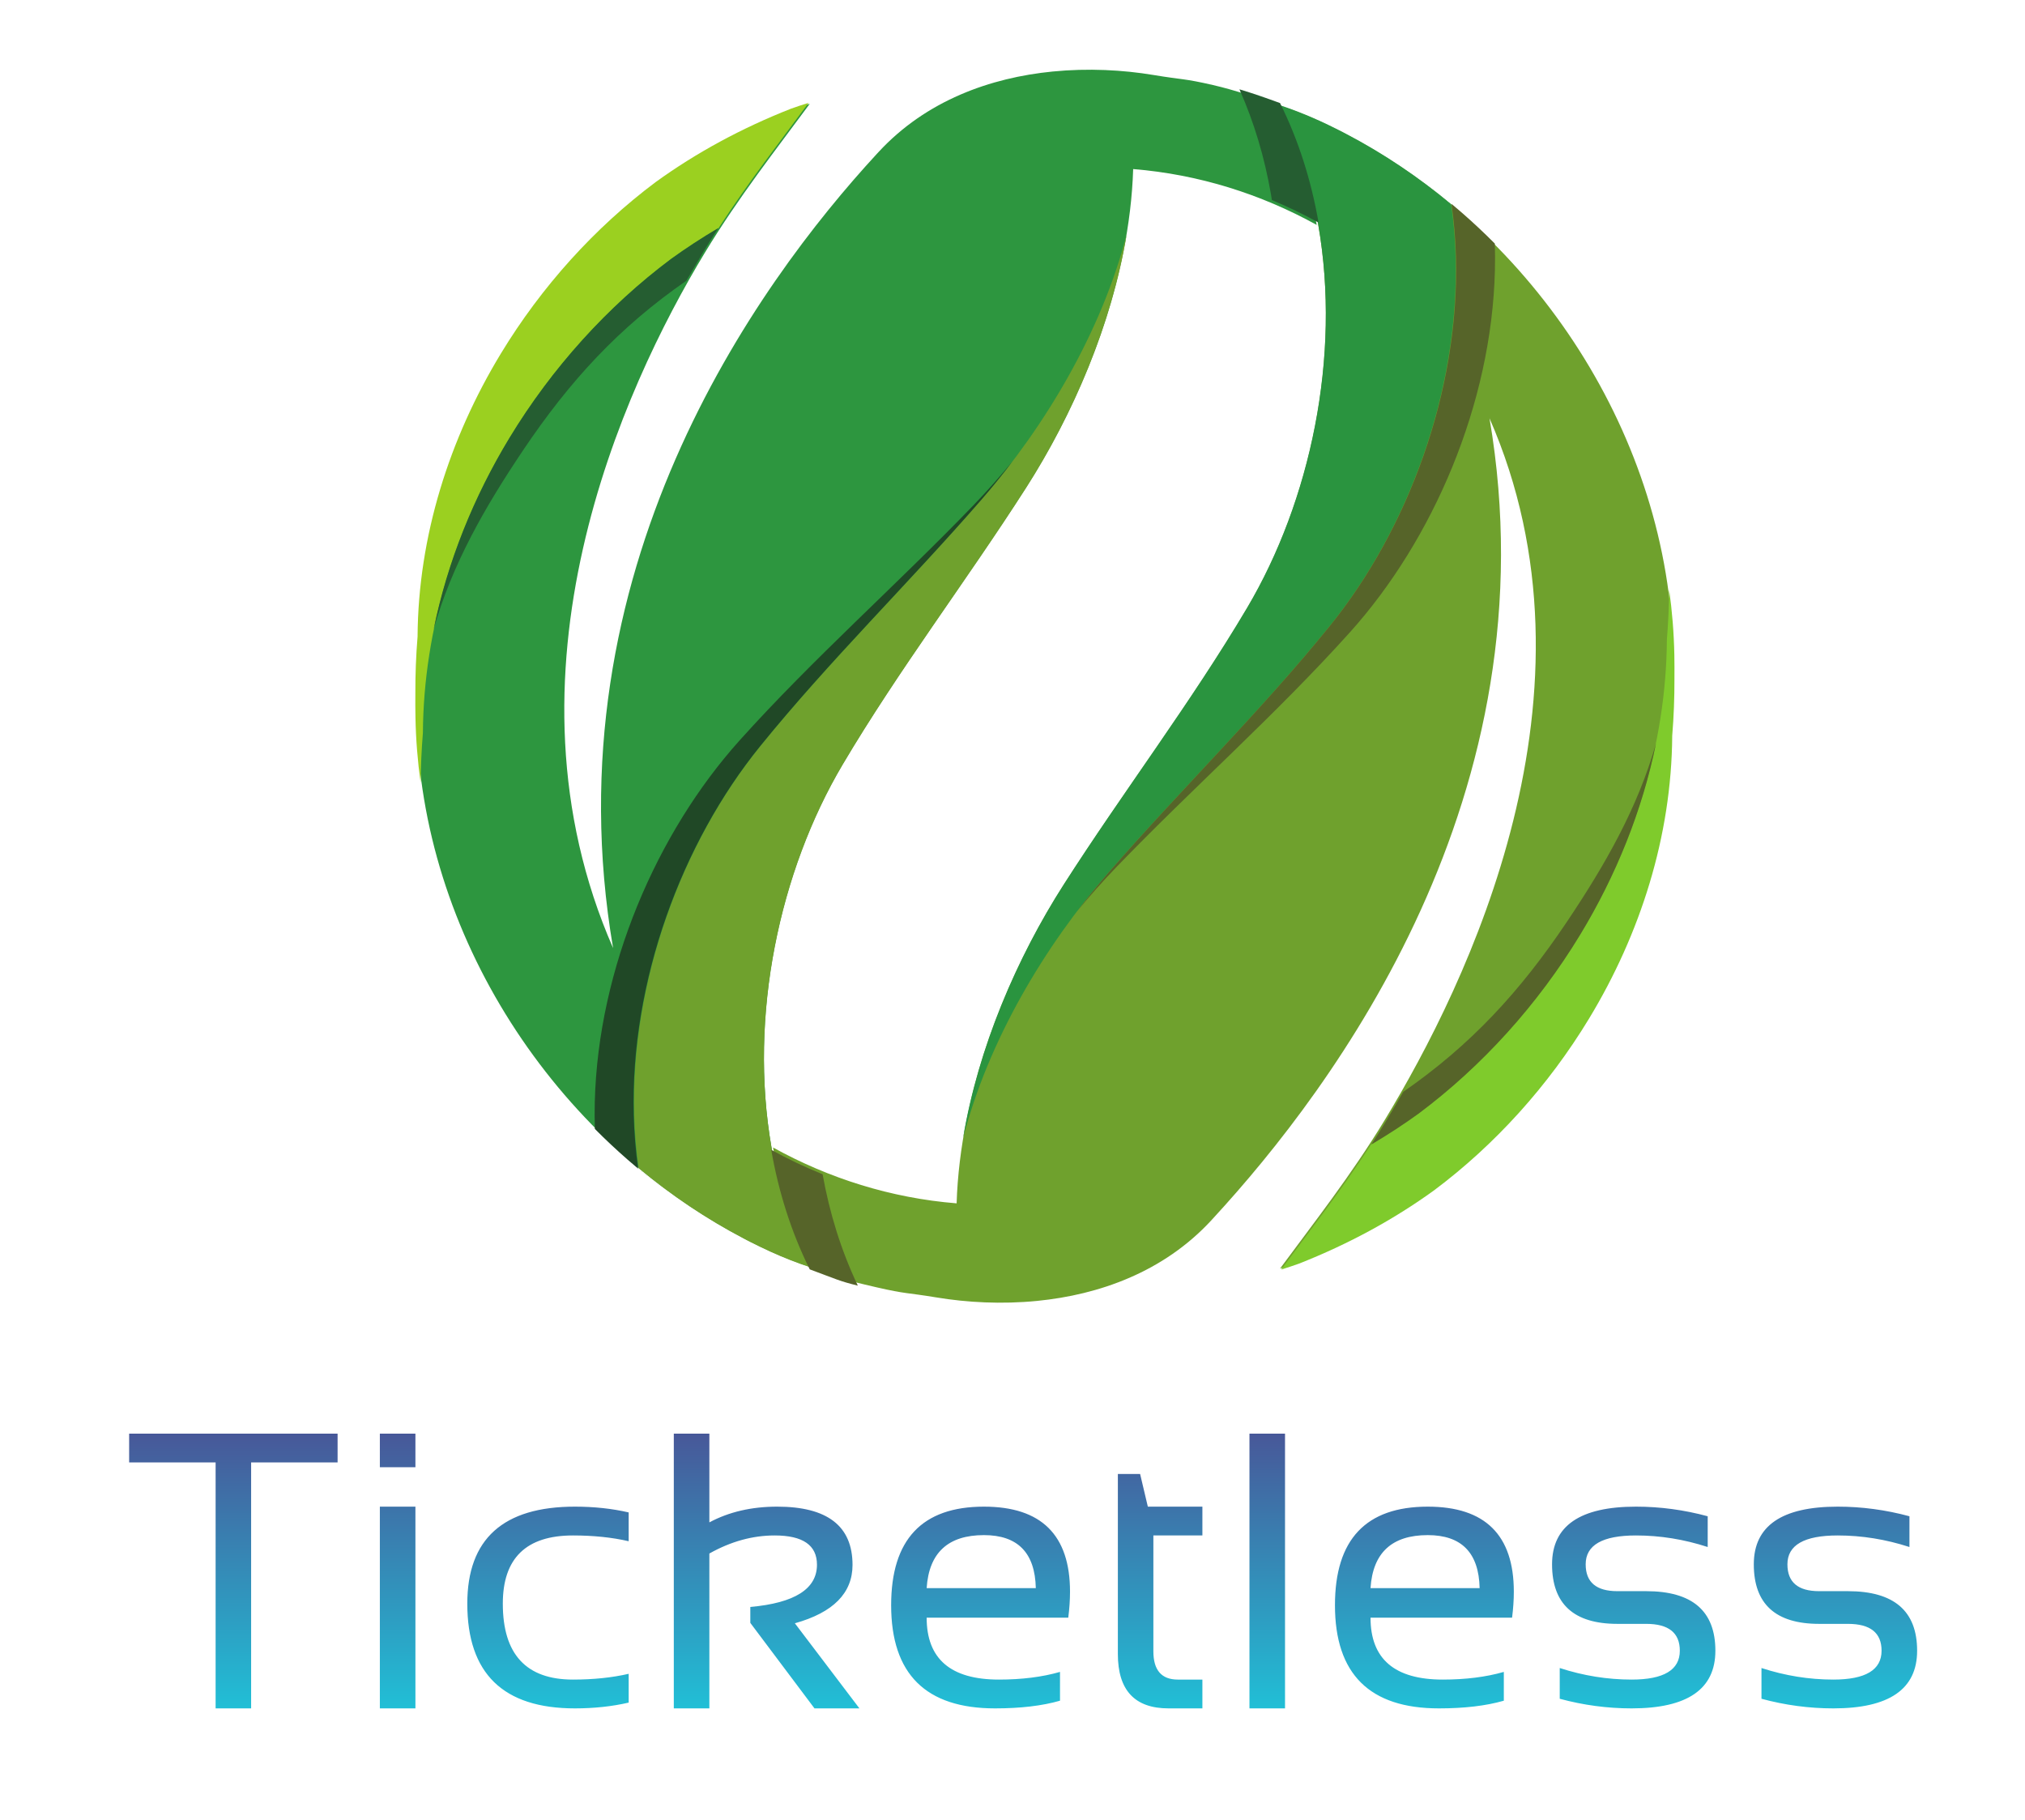 <svg xmlns="http://www.w3.org/2000/svg" xmlns:xlink="http://www.w3.org/1999/xlink" version="1.1" width="656.333" height="590" xml:space="preserve" style=""><rect id="backgroundrect" width="100%" height="100%" x="0" y="0" fill="none" stroke="none" style="" class=""/>
<desc>Created with Fabric.js 3.1.0</desc>
<defs>
</defs>



<g class="currentLayer" style=""><title>Layer 1</title><g style="" id="logo-logo" class="">
	<g id="logo-logo" stroke-width="0">
<linearGradient id="SVGID_8131" gradientUnits="userSpaceOnUse" gradientTransform="translate(13.333, -8.333) translate(-186.667, -186.667) matrix(10.676, -78.613, 78.613, 10.676, 1087.7, 156.814)" x1="9.094947017729282e-13" y1="-4.547473508864641e-13" x2="1" y2="-4.547473508864641e-13" stroke-width="0">
<stop offset="0%" style="stop-color:rgb(111,161,45);stop-opacity: 1"/>
<stop offset="100%" style="stop-color:rgb(155,208,32);stop-opacity: 1"/>
</linearGradient>
<path style="stroke: none; stroke-width: 1; stroke-dasharray: none; stroke-linecap: butt; stroke-dashoffset: 0; stroke-linejoin: miter; stroke-miterlimit: 10; fill: url(#SVGID_8131); fill-rule: nonzero; opacity: 1;" paint-order="stroke" d="m542.318,211.918 c-1.32,-70.109 -44.736,-136.315 -106.02,-168.408 c-0.333,-0.177 -0.669,-0.353 -1.008,-0.53 c-0.395,-0.204 -0.79,-0.409 -1.188,-0.606 c-2.103,-1.07 -4.236,-2.099 -6.384,-3.086 c-4.451,-2.016 -8.774,-3.706 -12.91,-5.068 c6.045,12.176 10.128,25.259 12.477,38.74 c7.458,42.783 -2.591,89.597 -23.059,124.167 c-18.227,30.777 -40.046,59.413 -59.368,89.58 c-18.993,29.644 -33.693,67.429 -34.802,103.331 c-21.3,-1.721 -41.404,-8.098 -59.486,-18.095 c2.352,13.485 6.436,26.568 12.48,38.74 v0 c10.939,4.045 9.384,3.875 21.151,6.591 c9.505,2.189 9.619,1.656 19.263,3.253 c9.91,1.649 21.192,2.269 32.703,1.13 c20.118,-1.989 40.95,-9.359 56.423,-26.101 c0.184,-0.204 0.371,-0.405 0.561,-0.613 c39.139,-42.473 110.426,-137.354 89.622,-259.366 c38.896,88.801 -7.032,183.05 -33.974,227.478 c-10.852,17.897 -23.194,33.571 -33.912,48.124 c1.912,-0.586 3.821,-1.23 5.719,-1.898 c16.104,-6.342 30.749,-14.313 43.85,-23.787 c19.692,-14.731 36.988,-33.831 50.188,-55.609 c16.637,-27.441 26.772,-59.128 26.984,-91.71 c0.516,-6.235 0.734,-12.335 0.72,-18.317 c0.024,-2.629 0.014,-5.272 -0.031,-7.939 " stroke-linecap="round" stroke-width="0" id="svg_2"/>
</g>
	<g id="logo-logo" stroke-width="0">
<linearGradient id="SVGID_8132" gradientUnits="userSpaceOnUse" gradientTransform="translate(13.333, -8.333) translate(-186.667, -186.667) matrix(44.334, -154.571, 154.571, 44.334, 1232.85, 277.78)" x1="0" y1="4.547473508864641e-13" x2="1" y2="4.547473508864641e-13" stroke-width="0">
<stop offset="0%" style="stop-color:rgb(127,203,44);stop-opacity: 1"/>
<stop offset="100%" style="stop-color:rgb(42,148,63);stop-opacity: 1"/>
</linearGradient>
<path style="stroke: none; stroke-width: 1; stroke-dasharray: none; stroke-linecap: butt; stroke-dashoffset: 0; stroke-linejoin: miter; stroke-miterlimit: 10; fill: url(#SVGID_8132); fill-rule: nonzero; opacity: 1;" paint-order="stroke" d="m542.679,212.235 c-0.139,-7.101 -0.714,-14.164 -1.683,-21.158 c-0.048,5.3 -0.274,10.679 -0.731,16.169 c-0.215,33.977 -10.787,67.027 -28.137,95.642 c-13.766,22.713 -31.809,42.631 -52.346,57.994 c-4.908,3.556 -10.042,6.898 -15.369,10.042 c-9.605,14.808 -19.976,28.105 -29.163,40.572 c1.912,-0.586 3.821,-1.23 5.719,-1.898 c16.104,-6.342 30.749,-14.313 43.85,-23.787 c19.692,-14.731 36.988,-33.831 50.188,-55.609 c16.637,-27.441 26.772,-59.128 26.984,-91.71 c0.516,-6.235 0.734,-12.335 0.72,-18.317 c0.024,-2.629 0.014,-5.272 -0.031,-7.939 " stroke-linecap="round" stroke-width="0" id="svg_3"/>
</g>
	<g id="logo-logo" stroke-width="0">
<linearGradient id="SVGID_8133" gradientUnits="userSpaceOnUse" gradientTransform="translate(13.333, -8.333) translate(-186.667, -186.667) matrix(34.351, 107.846, -107.846, 34.351, 1053.33, -165.456)" x1="0" y1="0" x2="1" y2="0" stroke-width="0">
<stop offset="0%" style="stop-color:rgb(127,203,44);stop-opacity: 1"/>
<stop offset="100%" style="stop-color:rgb(42,148,63);stop-opacity: 1"/>
</linearGradient>
<path style="stroke: none; stroke-width: 1; stroke-dasharray: none; stroke-linecap: butt; stroke-dashoffset: 0; stroke-linejoin: miter; stroke-miterlimit: 10; fill: url(#SVGID_8133); fill-rule: nonzero; opacity: 1;" paint-order="stroke" d="m430.903,203.005 c25.283,-31.22 42.031,-76.071 40.884,-119.484 c-0.149,-5.816 -0.63,-11.608 -1.448,-17.34 c-10.53,-8.778 -21.947,-16.46 -34.067,-22.806 c-0.333,-0.177 -0.669,-0.353 -1.008,-0.53 c-0.395,-0.204 -0.79,-0.409 -1.188,-0.606 c-2.103,-1.07 -4.236,-2.099 -6.384,-3.086 c-4.451,-2.016 -8.774,-3.706 -12.91,-5.068 c6.045,12.176 10.128,25.259 12.477,38.74 c7.458,42.783 -2.591,89.597 -23.059,124.167 c-18.227,30.777 -40.046,59.413 -59.368,89.58 c-15.31,23.894 -27.826,53.078 -32.685,82.302 c8.151,-31.485 26.343,-62.145 46.984,-85.883 c23.51,-27.032 49.264,-52.184 71.772,-79.985 " stroke-linecap="round" stroke-width="0" id="svg_4"/>
</g>
	<g id="logo-logo" stroke-width="0">
<path style="stroke: none; stroke-width: 1; stroke-dasharray: none; stroke-linecap: butt; stroke-dashoffset: 0; stroke-linejoin: miter; stroke-miterlimit: 10; fill: rgb(86,100,41); fill-rule: nonzero; opacity: 1;" paint-order="stroke" d="m507.92,298.692 c-15.3,22.809 -31.269,40.074 -53.095,55.198 c-1.126,1.927 -4.52,7.736 -5.598,9.508 c-1.562,2.577 -3.163,5.108 -4.773,7.596 c0.007,-0.014 0.017,-0.028 0.024,-0.044 c5.327,-3.143 10.461,-6.485 15.369,-10.042 c20.537,-15.363 38.581,-35.28 52.346,-57.994 c11.545,-19.051 20.073,-40.07 24.563,-62.014 c-5.965,21.092 -16.689,39.679 -28.837,57.792 " stroke-linecap="round" stroke-width="0" id="svg_5"/>
</g>
	<g id="logo-logo" stroke-width="0">
<path style="stroke: none; stroke-width: 1; stroke-dasharray: none; stroke-linecap: butt; stroke-dashoffset: 0; stroke-linejoin: miter; stroke-miterlimit: 10; fill: rgb(86,100,41); fill-rule: nonzero; opacity: 1;" paint-order="stroke" d="m462.456,59.751 c2.719,2.04 5.386,4.146 7.998,6.322 c0.817,5.733 1.299,11.524 1.448,17.34 c1.147,43.413 -15.601,88.264 -40.884,119.484 c-22.508,27.801 -48.263,52.953 -71.772,79.985 c-3.45,3.966 -6.827,8.133 -10.104,12.46 c4.091,-4.995 8.334,-9.761 12.657,-14.247 c24.864,-25.792 51.872,-49.6 75.78,-76.206 c26.849,-29.887 45.866,-73.823 46.946,-117.236 c0.073,-2.903 0.059,-5.805 -0.028,-8.694 c-6.876,-6.935 -14.247,-13.36 -22.041,-19.207 " stroke-linecap="round" stroke-width="0" id="svg_6"/>
</g>
	<g id="logo-logo" stroke-width="0">
<linearGradient id="SVGID_8134" gradientUnits="userSpaceOnUse" gradientTransform="translate(13.333, -8.333) translate(-186.667, -186.667) matrix(-54.352, 109.998, -109.998, -54.352, 887.077, -164.312)" x1="-4.547473508864641e-13" y1="4.547473508864641e-13" x2="1" y2="4.547473508864641e-13" stroke-width="0">
<stop offset="0%" style="stop-color:rgb(31,101,50);stop-opacity: 1"/>
<stop offset="100%" style="stop-color:rgb(45,150,63);stop-opacity: 1"/>
</linearGradient>
<path style="stroke: none; stroke-width: 1; stroke-dasharray: none; stroke-linecap: butt; stroke-dashoffset: 0; stroke-linejoin: miter; stroke-miterlimit: 10; fill: url(#SVGID_8134); fill-rule: nonzero; opacity: 1;" paint-order="stroke" d="m414.279,34.154 v0 c-6.817,-2.501 -14.029,-4.95 -21.151,-6.592 c-9.501,-2.189 -9.619,-1.649 -19.256,-3.253 c-9.914,-1.649 -21.192,-2.265 -32.706,-1.126 c-20.122,1.988 -40.954,9.359 -56.42,26.101 c-0.187,0.201 -0.374,0.405 -0.565,0.61 c-39.139,42.474 -106.279,135.387 -85.472,257.403 c-38.892,-88.801 2.881,-181.086 29.821,-225.514 c10.856,-17.895 23.194,-33.576 33.915,-48.124 c-1.916,0.592 -3.821,1.23 -5.719,1.902 c-16.104,6.342 -30.753,14.313 -43.85,23.783 c-19.69,14.732 -36.991,33.832 -50.193,55.613 c-16.635,27.434 -26.769,59.129 -26.981,91.707 c-0.513,6.235 -0.736,12.338 -0.718,18.321 c-0.026,2.629 -0.018,5.272 0.034,7.936 c1.32,70.109 44.736,136.318 106.012,168.408 c0.339,0.176 0.675,0.353 1.011,0.533 c0.398,0.202 0.79,0.408 1.188,0.61 c2.11,1.066 4.236,2.095 6.387,3.083 c4.444,2.02 8.767,3.706 12.906,5.065 c-6.045,-12.172 -10.128,-25.255 -12.477,-38.74 c-7.454,-42.782 2.591,-89.598 23.059,-124.164 c18.227,-30.784 40.046,-59.416 59.371,-89.583 c18.989,-29.644 33.69,-67.428 34.802,-103.335 c21.293,1.728 41.401,8.106 59.482,18.099 c-2.349,-13.482 -6.432,-26.565 -12.484,-38.74 v0 " stroke-linecap="round" stroke-width="0" id="svg_7"/>
</g>
	<g id="logo-logo" stroke-width="0">
<linearGradient id="SVGID_8135" gradientUnits="userSpaceOnUse" gradientTransform="translate(13.333, -8.333) translate(-186.667, -186.667) matrix(-27.161, 77.49, -77.49, -27.161, 729.107, -287.629)" x1="-4.547473508864641e-13" y1="0" x2="1" y2="0" stroke-width="0">
<stop offset="0%" style="stop-color:rgb(111,161,45);stop-opacity: 1"/>
<stop offset="100%" style="stop-color:rgb(155,208,32);stop-opacity: 1"/>
</linearGradient>
<path style="stroke: none; stroke-width: 1; stroke-dasharray: none; stroke-linecap: butt; stroke-dashoffset: 0; stroke-linejoin: miter; stroke-miterlimit: 10; fill: url(#SVGID_8135); fill-rule: nonzero; opacity: 1;" paint-order="stroke" d="m134.658,232.589 c0.132,7.104 0.705,14.164 1.676,21.158 c0.057,-5.303 0.28,-10.679 0.734,-16.169 c0.219,-33.974 10.791,-67.027 28.135,-95.642 c13.772,-22.713 31.815,-42.63 52.35,-57.993 c4.912,-3.554 10.038,-6.893 15.366,-10.038 c9.609,-14.808 19.98,-28.106 29.166,-40.576 c-1.916,0.592 -3.821,1.23 -5.719,1.902 c-16.104,6.342 -30.753,14.313 -43.85,23.783 c-19.69,14.732 -36.991,33.832 -50.193,55.613 c-16.635,27.434 -26.769,59.129 -26.981,91.707 c-0.513,6.235 -0.736,12.338 -0.718,18.321 c-0.026,2.629 -0.018,5.272 0.034,7.936 " stroke-linecap="round" stroke-width="0" id="svg_8"/>
</g>
	<g id="logo-logo" stroke-width="0">
<linearGradient id="SVGID_8136" gradientUnits="userSpaceOnUse" gradientTransform="translate(13.333, -8.333) translate(-186.667, -186.667) matrix(-0.799, -113.438, 113.438, -0.799, 879.227, 142.888)" x1="-4.547473508864641e-13" y1="4.547473508864641e-13" x2="1" y2="4.547473508864641e-13" stroke-width="0">
<stop offset="0%" style="stop-color:rgb(111,161,45);stop-opacity: 1"/>
<stop offset="100%" style="stop-color:rgb(155,208,32);stop-opacity: 1"/>
</linearGradient>
<path style="stroke: none; stroke-width: 1; stroke-dasharray: none; stroke-linecap: butt; stroke-dashoffset: 0; stroke-linejoin: miter; stroke-miterlimit: 10; fill: url(#SVGID_8136); fill-rule: nonzero; opacity: 1;" paint-order="stroke" d="m246.429,241.819 c-25.283,31.224 -42.033,76.076 -40.885,119.486 c0.153,5.818 0.63,11.605 1.452,17.334 c10.531,8.781 21.944,16.464 34.061,22.81 c0.339,0.176 0.675,0.353 1.011,0.533 c0.398,0.202 0.79,0.408 1.188,0.61 c2.11,1.066 4.236,2.095 6.387,3.083 c4.444,2.02 8.767,3.706 12.906,5.065 c-6.045,-12.172 -10.128,-25.255 -12.477,-38.74 c-7.454,-42.782 2.591,-89.598 23.059,-124.164 c18.227,-30.784 40.046,-59.416 59.371,-89.583 c15.307,-23.894 27.822,-53.074 32.685,-82.302 c-8.157,31.487 -26.346,62.149 -46.988,85.884 c-23.506,27.032 -49.264,52.184 -71.772,79.985 " stroke-linecap="round" stroke-width="0" id="svg_9"/>
</g>
	<g id="logo-logo" stroke-width="0">
<path style="stroke: none; stroke-width: 1; stroke-dasharray: none; stroke-linecap: butt; stroke-dashoffset: 0; stroke-linejoin: miter; stroke-miterlimit: 10; fill: rgb(37,93,49); fill-rule: nonzero; opacity: 1;" paint-order="stroke" d="m412.235,64.851 c5.179,2.155 10.229,4.59 15.13,7.295 c-2.349,-13.482 -6.432,-26.565 -12.484,-38.74 c-4.271,-1.566 -8.705,-3.118 -13.163,-4.458 c4.804,10.773 8.157,22.176 10.194,33.88 c0.114,0.672 0.218,1.347 0.322,2.023 " stroke-linecap="round" stroke-width="0" id="svg_10"/>
</g>
	<g id="logo-logo" stroke-width="0">
<path style="stroke: none; stroke-width: 1; stroke-dasharray: none; stroke-linecap: butt; stroke-dashoffset: 0; stroke-linejoin: miter; stroke-miterlimit: 10; fill: rgb(86,100,41); fill-rule: nonzero; opacity: 1;" paint-order="stroke" d="m249.966,372.69 c2.352,13.485 6.436,26.568 12.48,38.74 c8.805,3.26 9.519,3.788 15.594,5.282 c-5.435,-11.404 -9.179,-23.576 -11.42,-36.098 c-5.712,-2.307 -11.275,-4.954 -16.654,-7.925 " stroke-linecap="round" stroke-width="0" id="svg_11"/>
</g>
	<g id="logo-logo" stroke-width="0">
<path style="stroke: none; stroke-width: 1; stroke-dasharray: none; stroke-linecap: butt; stroke-dashoffset: 0; stroke-linejoin: miter; stroke-miterlimit: 10; fill: rgb(37,93,49); fill-rule: nonzero; opacity: 1;" paint-order="stroke" d="m169.381,146.179 c15.299,-22.81 31.269,-40.074 53.093,-55.197 c1.133,-1.929 4.524,-7.731 5.598,-9.505 c1.562,-2.584 3.163,-5.109 4.777,-7.6 c-0.01,0.017 -0.021,0.031 -0.031,0.048 c-5.324,3.142 -10.454,6.484 -15.366,10.035 c-20.536,15.366 -38.579,35.283 -52.35,58 c-11.546,19.048 -20.07,40.067 -24.557,62.011 c5.96,-21.092 16.686,-39.679 28.837,-57.792 " stroke-linecap="round" stroke-width="0" id="svg_12"/>
</g>
	<g id="logo-logo" stroke-width="0">
<path style="stroke: none; stroke-width: 1; stroke-dasharray: none; stroke-linecap: butt; stroke-dashoffset: 0; stroke-linejoin: miter; stroke-miterlimit: 10; fill: rgb(32,72,38); fill-rule: nonzero; opacity: 1;" paint-order="stroke" d="m214.841,385.119 c-2.714,-2.036 -5.381,-4.148 -7.993,-6.324 c-0.819,-5.729 -1.299,-11.524 -1.45,-17.338 c-1.149,-43.411 15.602,-88.266 40.885,-119.486 c22.508,-27.801 48.266,-52.953 71.776,-79.985 c3.447,-3.97 6.827,-8.133 10.104,-12.456 c-4.101,4.995 -8.338,9.761 -12.661,14.244 c-24.86,25.796 -51.872,49.596 -75.78,76.206 c-26.845,29.89 -45.869,73.823 -46.945,117.238 c-0.074,2.902 -0.064,5.802 0.026,8.698 c6.879,6.929 14.248,13.357 22.038,19.204 " stroke-linecap="round" stroke-width="0" id="svg_13"/>
</g>
</g><g id="background-logo" class="" opacity="0">
<rect style="stroke: none; stroke-width: 1px; stroke-dasharray: none; stroke-linecap: butt; stroke-dashoffset: 0px; stroke-linejoin: miter; stroke-miterlimit: 10; fill: rgb(255, 255, 255); fill-rule: nonzero;" paint-order="stroke" x="-579.755" y="-261.339" rx="0" ry="0" width="1024" height="1024" transform="matrix(0.637, 0, 0, 0.57, 370.996, 153.082)" stroke-width="0" id="svg_1" opacity="0"/>
</g><g id="svg_14" class="">
<linearGradient id="SVGID_8137" gradientUnits="userSpaceOnUse" gradientTransform="translate(-180, -193.333) translate(-21.667, 1.667) translate(21.667, -46.667) matrix(1.575, 0, 0, 1.575, 514.731, 658.488)" x1="0" y1="0" x2="0" y2="93" stroke-width="0">
<stop offset="0%" style="stop-color:rgb(91,36,122);stop-opacity: 1"/>
<stop offset="100%" style="stop-color:rgb(27,206,223);stop-opacity: 1"/>
</linearGradient>
<filter id="SVGID_8138" y="-20%" height="140%" x="-20%" width="140%">
	<feGaussianBlur in="SourceAlpha" stdDeviation="0"/>
	<feOffset dx="0" dy="0" result="oBlur"/>
	<feFlood flood-color="rgb(0,0,0)" flood-opacity="1"/>
	<feComposite in2="oBlur" operator="in"/>
	<feMerge>
		<feMergeNode/>
		<feMergeNode in="SourceGraphic"/>
	</feMerge>
</filter>
<path style="stroke: none; stroke-width: 1; stroke-dasharray: none; stroke-linecap: butt; stroke-dashoffset: 0; stroke-linejoin: miter; stroke-miterlimit: 10; fill: url(#SVGID_8137); fill-rule: nonzero; opacity: 1;filter: url(#SVGID_8138);" paint-order="stroke" d="M69.884,474.018 L41.858,474.018 L41.858,464.681 L109.42,464.681 L109.42,474.018 L81.394,474.018 L81.394,553.735 L69.884,553.735 L69.884,474.018 zM134.644,553.735 L123.118,553.735 L123.118,488.346 L134.644,488.346 L134.644,553.735 zM134.644,475.577 L123.118,475.577 L123.118,464.681 L134.644,464.681 L134.644,475.577 zM151.459,519.789 L151.459,519.789 Q151.459,488.346 186.335,488.346 L186.335,488.346 Q195.671,488.346 203.764,490.22 L203.764,490.22 L203.764,499.556 Q195.671,497.683 185.705,497.683 L185.705,497.683 Q162.969,497.683 162.969,519.789 L162.969,519.789 Q162.969,544.398 185.705,544.398 L185.705,544.398 Q195.671,544.398 203.764,542.525 L203.764,542.525 L203.764,551.861 Q195.671,553.735 186.335,553.735 L186.335,553.735 Q151.459,553.735 151.459,519.789 zM229.917,553.735 L218.391,553.735 L218.391,464.681 L229.917,464.681 L229.917,493.447 Q239.442,488.346 251.897,488.346 L251.897,488.346 Q276.317,488.346 276.317,507.224 L276.317,507.224 Q276.317,520.922 257.628,526.15 L257.628,526.15 L278.553,553.735 L263.989,553.735 L243.19,526.024 L243.19,520.859 Q264.792,518.923 264.792,507.161 L264.792,507.161 Q264.792,497.683 251.094,497.683 L251.094,497.683 Q240.324,497.683 229.917,503.54 L229.917,503.54 L229.917,553.735 zM288.835,520.293 L288.835,520.293 Q288.835,488.346 318.908,488.346 L318.908,488.346 Q346.808,488.346 346.808,515.931 L346.808,515.931 Q346.808,519.852 346.241,524.339 L346.241,524.339 L300.344,524.339 Q300.344,544.398 323.757,544.398 L323.757,544.398 Q334.904,544.398 343.564,541.91 L343.564,541.91 L343.564,551.247 Q334.904,553.735 322.513,553.735 L322.513,553.735 Q288.835,553.735 288.835,520.293 zM300.344,514.75 L300.344,514.75 L335.723,514.75 Q335.345,497.573 318.908,497.573 L318.908,497.573 Q301.462,497.573 300.344,514.75 zM362.316,536.116 L362.316,536.116 L362.316,477.765 L369.528,477.765 L372.031,488.346 L389.713,488.346 L389.713,497.683 L373.826,497.683 L373.826,535.235 Q373.826,544.398 381.746,544.398 L381.746,544.398 L389.713,544.398 L389.713,553.735 L378.754,553.735 Q362.316,553.735 362.316,536.116 zM416.495,553.735 L404.97,553.735 L404.97,464.681 L416.495,464.681 L416.495,553.735 zM432.681,520.293 L432.681,520.293 Q432.681,488.346 462.754,488.346 L462.754,488.346 Q490.654,488.346 490.654,515.931 L490.654,515.931 Q490.654,519.852 490.087,524.339 L490.087,524.339 L444.206,524.339 Q444.206,544.398 467.619,544.398 L467.619,544.398 Q478.767,544.398 487.411,541.91 L487.411,541.91 L487.411,551.247 Q478.767,553.735 466.375,553.735 L466.375,553.735 Q432.681,553.735 432.681,520.293 zM444.206,514.75 L444.206,514.75 L479.57,514.75 Q479.192,497.573 462.754,497.573 L462.754,497.573 Q445.324,497.573 444.206,514.75 zM503.045,507.035 L503.045,507.035 Q503.045,488.346 530.253,488.346 L530.253,488.346 Q541.967,488.346 553.492,491.463 L553.492,491.463 L553.492,501.43 Q541.967,497.683 530.253,497.683 L530.253,497.683 Q513.941,497.683 513.941,507.035 L513.941,507.035 Q513.941,515.742 524.222,515.742 L524.222,515.742 L533.559,515.742 Q555.98,515.742 555.98,535.046 L555.98,535.046 Q555.98,553.735 528.82,553.735 L528.82,553.735 Q517.058,553.735 505.533,550.617 L505.533,550.617 L505.533,540.651 Q517.058,544.398 528.82,544.398 L528.82,544.398 Q544.455,544.398 544.455,535.046 L544.455,535.046 Q544.455,526.339 533.559,526.339 L533.559,526.339 L524.222,526.339 Q503.045,526.339 503.045,507.035 zM568.434,507.035 L568.434,507.035 Q568.434,488.346 595.642,488.346 L595.642,488.346 Q607.356,488.346 618.881,491.463 L618.881,491.463 L618.881,501.43 Q607.356,497.683 595.642,497.683 L595.642,497.683 Q579.33,497.683 579.33,507.035 L579.33,507.035 Q579.33,515.742 589.611,515.742 L589.611,515.742 L598.948,515.742 Q621.369,515.742 621.369,535.046 L621.369,535.046 Q621.369,553.735 594.209,553.735 L594.209,553.735 Q582.447,553.735 570.922,550.617 L570.922,550.617 L570.922,540.651 Q582.447,544.398 594.209,544.398 L594.209,544.398 Q609.844,544.398 609.844,535.046 L609.844,535.046 Q609.844,526.339 598.948,526.339 L598.948,526.339 L589.611,526.339 Q568.434,526.339 568.434,507.035 z" stroke-linecap="round" stroke-width="0" id="svg_15"/>
</g></g></svg>